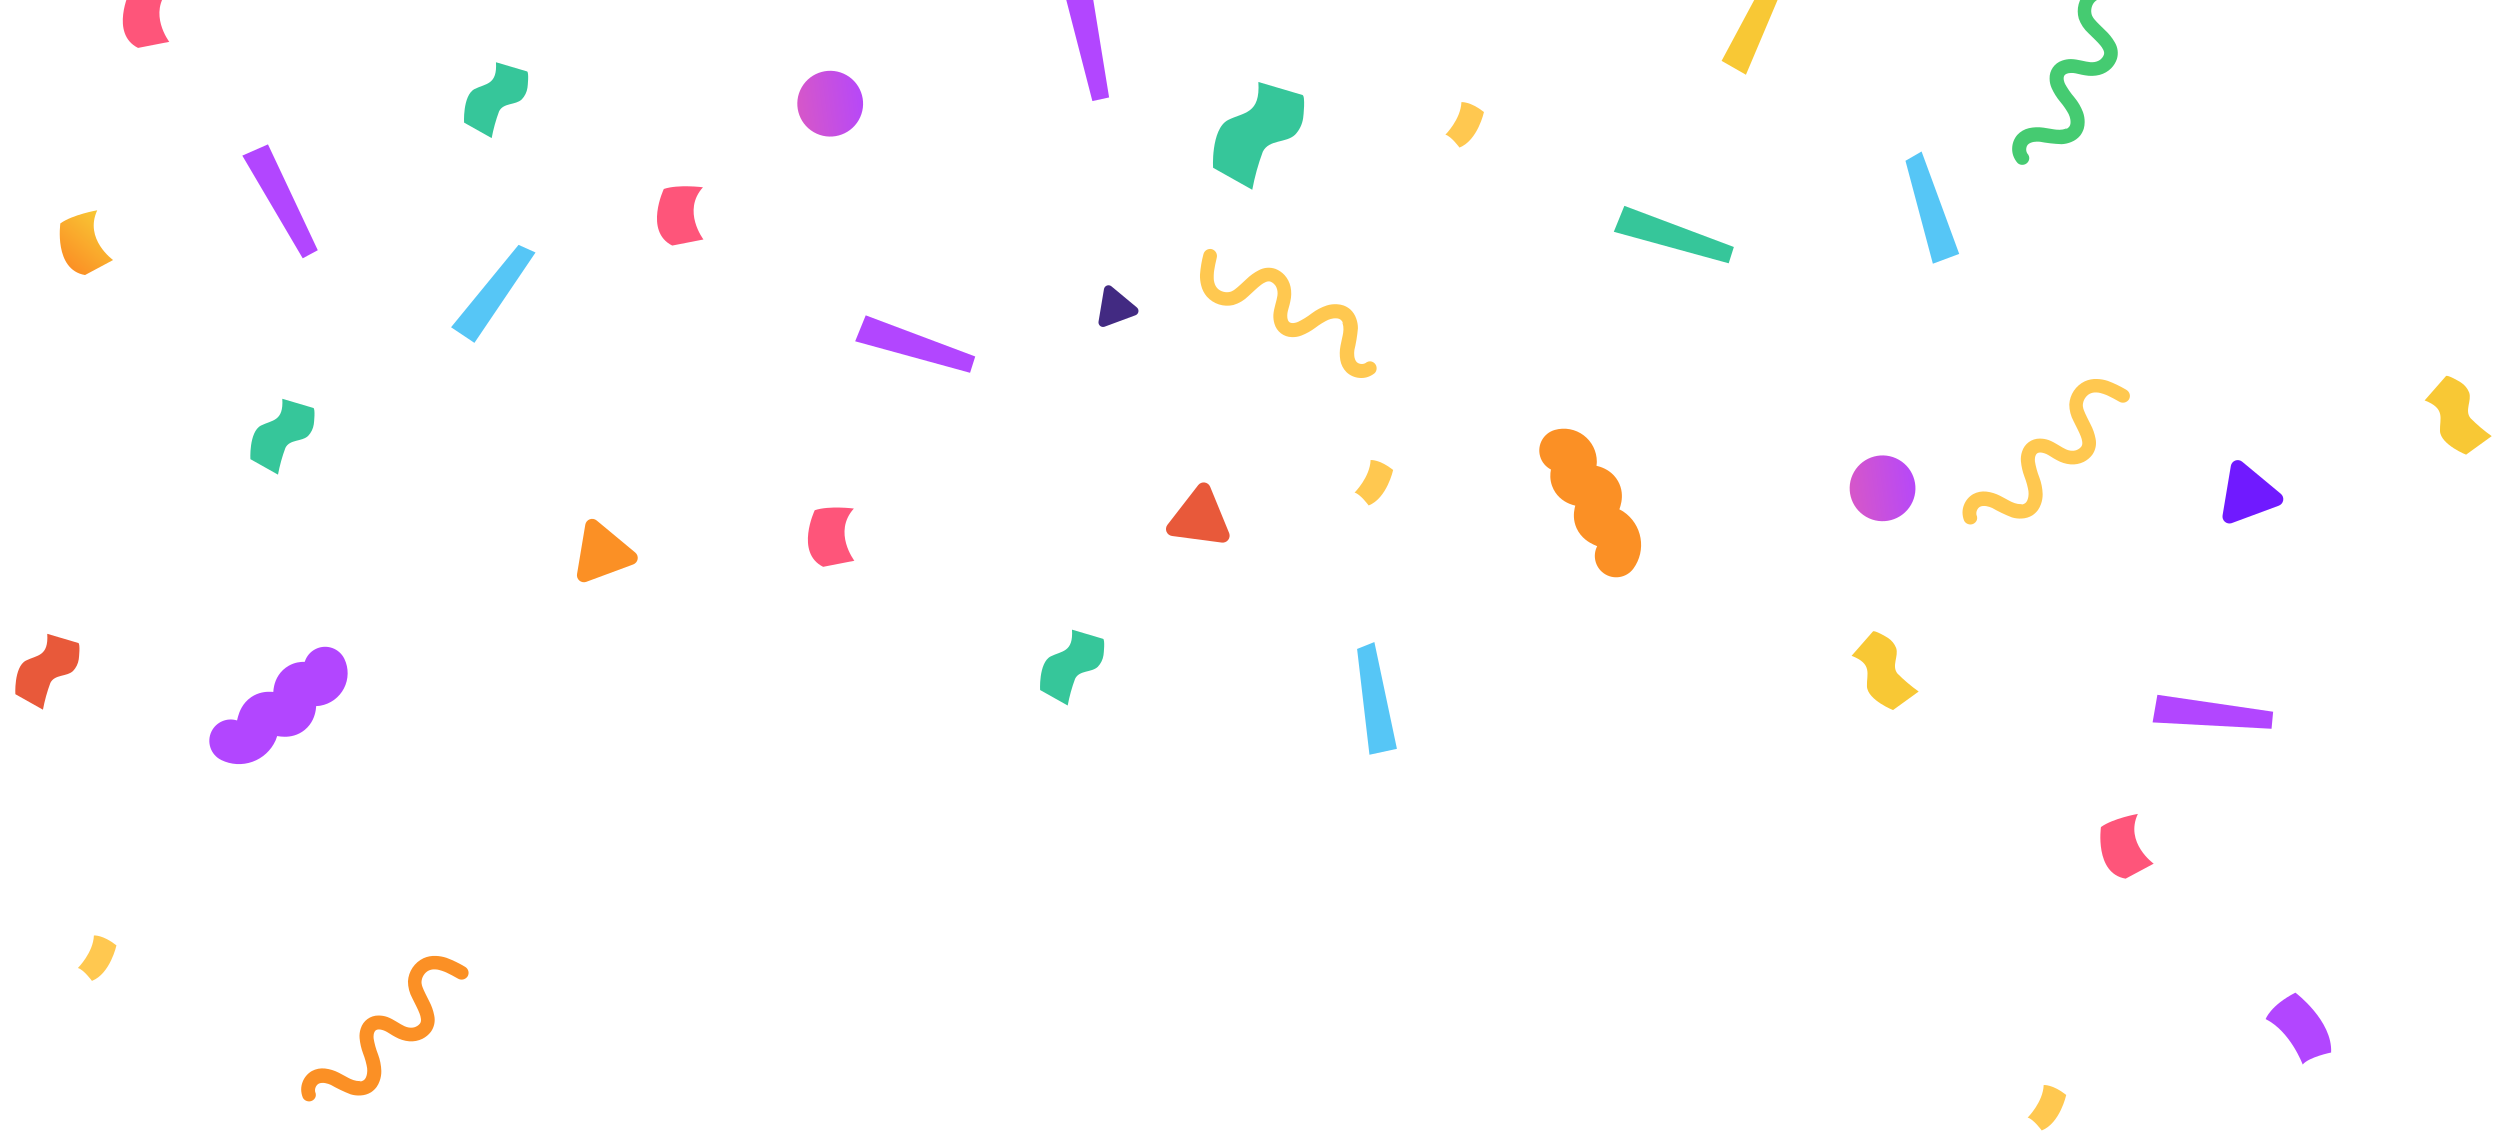 <svg viewBox="0 0 468 213" fill="none" xmlns="http://www.w3.org/2000/svg">
<path d="M398.09 73.003C396.974 72.329 395.798 71.758 394.578 71.3C393.928 71.087 393.251 70.968 392.567 70.946C391.782 70.908 390.998 71.055 390.281 71.377C389.452 71.77 388.744 72.38 388.231 73.142C387.719 73.903 387.421 74.789 387.37 75.705C387.372 76.809 387.652 77.895 388.181 78.864C388.646 79.856 389.202 80.806 389.585 81.837C389.548 81.734 389.512 81.63 389.476 81.526C389.652 81.966 389.771 82.426 389.829 82.896C389.793 82.792 389.807 82.681 389.789 82.571C389.819 82.826 389.816 83.083 389.782 83.337C389.796 83.226 389.811 83.115 389.834 83.001C389.796 83.213 389.734 83.419 389.648 83.617L389.788 83.292C389.707 83.478 389.6 83.651 389.47 83.806L389.684 83.54C389.507 83.754 389.303 83.943 389.077 84.103L389.349 83.913C389.111 84.074 388.856 84.209 388.59 84.317L388.901 84.207C388.641 84.299 388.371 84.361 388.097 84.394L388.426 84.364C388.07 84.4 387.71 84.39 387.357 84.336L387.693 84.388C387.316 84.327 386.95 84.217 386.603 84.06L386.918 84.204C385.746 83.672 384.756 82.843 383.512 82.379C382.976 82.194 382.413 82.101 381.847 82.104C381.106 82.095 380.383 82.327 379.785 82.764C379.188 83.201 378.748 83.82 378.533 84.528C378.332 85.115 378.258 85.737 378.315 86.354C378.406 87.337 378.627 88.303 378.973 89.228C379.34 90.164 379.603 91.138 379.759 92.131C379.722 92.028 379.737 91.917 379.719 91.806C379.77 92.246 379.762 92.691 379.696 93.129L379.747 92.793C379.693 93.144 379.597 93.487 379.46 93.815L379.603 93.5C379.491 93.742 379.35 93.969 379.184 94.177L379.407 93.908C379.272 94.06 379.122 94.198 378.958 94.32L379.23 94.129C379.052 94.245 378.863 94.343 378.666 94.422L378.977 94.313C378.734 94.404 378.48 94.461 378.221 94.483L378.567 94.351C378.23 94.377 377.891 94.364 377.557 94.313L377.884 94.368C377.392 94.282 376.914 94.129 376.463 93.913L376.778 94.057C375.982 93.69 375.231 93.211 374.438 92.822C373.629 92.402 372.752 92.132 371.847 92.025C370.991 91.927 370.125 92.094 369.366 92.503C368.571 92.97 367.961 93.697 367.64 94.561C367.474 94.989 367.386 95.444 367.379 95.903C367.38 96.45 367.487 96.992 367.695 97.498C367.776 97.65 367.887 97.785 368.021 97.892C368.156 98 368.311 98.079 368.477 98.125C368.794 98.224 369.137 98.196 369.435 98.048C369.732 97.9 369.961 97.644 370.074 97.331L370.129 97.004C370.138 96.783 370.087 96.563 369.98 96.368C370.016 96.472 370.053 96.576 370.089 96.679C370.023 96.489 369.975 96.293 369.947 96.093C369.984 96.197 369.973 96.317 369.987 96.418C369.964 96.188 369.968 95.955 369.998 95.726C369.987 95.835 369.969 95.945 369.943 96.052C369.989 95.808 370.061 95.569 370.16 95.34L370.016 95.656C370.122 95.43 370.253 95.216 370.408 95.02L370.185 95.289C370.324 95.125 370.482 94.977 370.655 94.849L370.383 95.04C370.557 94.916 370.747 94.817 370.948 94.746L370.636 94.855C370.869 94.774 371.11 94.721 371.355 94.698L371.026 94.729C371.36 94.698 371.697 94.712 372.027 94.77L371.7 94.715C372.194 94.804 372.675 94.956 373.13 95.167L372.815 95.023C374.041 95.732 375.32 96.346 376.639 96.861C377.239 97.041 377.867 97.111 378.492 97.069C379.19 97.041 379.87 96.835 380.466 96.472C380.866 96.203 381.218 95.868 381.507 95.482C381.742 95.143 381.93 94.774 382.065 94.385C382.286 93.778 382.395 93.137 382.386 92.492C382.353 91.431 382.147 90.383 381.775 89.389C381.374 88.38 381.087 87.329 380.919 86.256C380.952 86.35 380.989 86.454 380.949 86.584C380.912 86.23 380.918 85.871 380.968 85.518L380.913 85.845C380.954 85.579 381.031 85.321 381.141 85.076L380.997 85.391C381.081 85.202 381.19 85.024 381.321 84.864L381.097 85.133C381.213 84.991 381.347 84.866 381.496 84.76L381.224 84.951C381.367 84.856 381.521 84.777 381.682 84.716L381.371 84.826C381.561 84.757 381.759 84.713 381.96 84.693L381.632 84.723C381.901 84.703 382.172 84.715 382.439 84.758C382.329 84.746 382.22 84.728 382.112 84.703C382.498 84.774 382.873 84.892 383.231 85.052L382.916 84.909C383.648 85.245 384.27 85.748 385.016 86.122C385.815 86.578 386.705 86.856 387.622 86.935C388.47 86.999 389.32 86.836 390.085 86.463C390.701 86.151 391.24 85.705 391.661 85.157C391.971 84.722 392.186 84.227 392.295 83.703C392.403 83.18 392.401 82.64 392.29 82.118C392.114 81.178 391.796 80.271 391.347 79.428C390.912 78.521 390.411 77.637 390.061 76.7C390.097 76.804 390.134 76.908 390.17 77.011C390.027 76.653 389.931 76.277 389.884 75.893C389.92 75.997 389.906 76.108 389.914 76.222C389.894 75.942 389.905 75.66 389.948 75.383C389.925 75.497 389.911 75.608 389.897 75.719C389.947 75.377 390.044 75.043 390.185 74.728L390.044 75.053C390.184 74.737 390.366 74.442 390.584 74.174L390.361 74.444C390.566 74.194 390.8 73.969 391.059 73.775L390.786 73.966C391.042 73.788 391.319 73.644 391.611 73.538L391.3 73.648C391.59 73.548 391.89 73.481 392.195 73.45L391.867 73.481C392.246 73.45 392.627 73.462 393.003 73.516C392.893 73.505 392.784 73.487 392.676 73.462C393.41 73.603 394.122 73.837 394.797 74.159L394.481 74.015C395.249 74.36 395.98 74.782 396.717 75.191C397.01 75.37 397.361 75.429 397.697 75.356C397.871 75.318 398.035 75.246 398.182 75.144C398.328 75.041 398.452 74.911 398.547 74.761C398.716 74.466 398.762 74.117 398.676 73.789C398.591 73.46 398.38 73.179 398.09 73.003Z" fill="#FFC850"/>
<path d="M225.287 47.567C224.952 48.828 224.735 50.116 224.637 51.416C224.615 52.1 224.691 52.783 224.861 53.445C225.045 54.21 225.406 54.92 225.916 55.519C226.526 56.205 227.31 56.713 228.184 56.991C229.059 57.269 229.993 57.307 230.887 57.1C231.946 56.787 232.91 56.215 233.692 55.434C234.514 54.71 235.269 53.91 236.152 53.254C236.062 53.318 235.973 53.382 235.884 53.446C236.256 53.154 236.665 52.91 237.1 52.722C237.01 52.786 236.9 52.804 236.799 52.852C237.035 52.752 237.282 52.682 237.535 52.644C237.425 52.661 237.315 52.679 237.198 52.688C237.413 52.665 237.629 52.667 237.842 52.694L237.491 52.651C237.692 52.676 237.888 52.73 238.074 52.811L237.759 52.681C238.013 52.791 238.252 52.934 238.47 53.106L238.21 52.898C238.432 53.082 238.633 53.288 238.811 53.514L238.619 53.245C238.779 53.47 238.915 53.711 239.023 53.964L238.902 53.658C239.036 53.989 239.128 54.337 239.175 54.692L239.131 54.355C239.178 54.733 239.175 55.115 239.122 55.493L239.171 55.15C238.989 56.424 238.471 57.607 238.375 58.931C238.347 59.497 238.416 60.063 238.578 60.606C238.777 61.319 239.202 61.949 239.789 62.4C240.376 62.851 241.094 63.1 241.834 63.108C242.453 63.136 243.071 63.033 243.647 62.805C244.565 62.442 245.431 61.959 246.221 61.367C247.018 60.753 247.878 60.227 248.788 59.799C248.699 59.863 248.588 59.88 248.487 59.928C248.895 59.756 249.324 59.639 249.763 59.58L249.426 59.624C249.778 59.578 250.135 59.574 250.489 59.614L250.146 59.564C250.409 59.604 250.667 59.675 250.913 59.777L250.592 59.638C250.776 59.725 250.951 59.831 251.113 59.953L250.854 59.746C251.015 59.884 251.162 60.038 251.294 60.205L251.102 59.937C251.257 60.145 251.383 60.373 251.477 60.615L251.253 60.321C251.372 60.637 251.455 60.965 251.5 61.3L251.461 60.971C251.516 61.468 251.503 61.97 251.423 62.463L251.472 62.12C251.343 62.987 251.094 63.842 250.943 64.713C250.767 65.606 250.753 66.524 250.904 67.423C251.051 68.272 251.454 69.057 252.06 69.67C252.73 70.303 253.599 70.684 254.519 70.75C254.976 70.789 255.437 70.746 255.88 70.624C256.405 70.47 256.895 70.215 257.322 69.873C257.446 69.753 257.544 69.609 257.61 69.45C257.675 69.291 257.708 69.12 257.705 68.947C257.711 68.615 257.588 68.293 257.363 68.049C257.138 67.805 256.827 67.657 256.495 67.637L256.166 67.675C255.951 67.729 255.754 67.84 255.597 67.997C255.686 67.933 255.776 67.869 255.865 67.805C255.701 67.922 255.526 68.023 255.343 68.106C255.432 68.041 255.55 68.018 255.643 67.976C255.429 68.063 255.204 68.124 254.975 68.16C255.084 68.14 255.194 68.127 255.304 68.121C255.057 68.146 254.807 68.143 254.56 68.112L254.903 68.162C254.656 68.124 254.415 68.058 254.183 67.964L254.504 68.103C254.307 68.016 254.121 67.906 253.949 67.775L254.209 67.983C254.041 67.851 253.893 67.696 253.769 67.523L253.961 67.791C253.818 67.591 253.699 67.374 253.609 67.145L253.73 67.452C253.607 67.141 253.526 66.814 253.49 66.481L253.528 66.81C253.475 66.311 253.486 65.806 253.561 65.31L253.512 65.653C253.848 64.277 254.079 62.878 254.203 61.467C254.207 60.84 254.099 60.218 253.883 59.63C253.66 58.968 253.273 58.373 252.756 57.903C252.386 57.594 251.966 57.35 251.514 57.181C251.123 57.05 250.716 56.973 250.305 56.953C249.661 56.911 249.014 56.986 248.397 57.175C247.388 57.505 246.44 57.997 245.591 58.633C244.734 59.3 243.806 59.87 242.823 60.333C242.904 60.275 242.994 60.21 243.13 60.211C242.8 60.347 242.454 60.442 242.101 60.493L242.43 60.454C242.164 60.489 241.894 60.488 241.628 60.451L241.971 60.5C241.766 60.473 241.565 60.418 241.375 60.337L241.696 60.476C241.527 60.405 241.369 60.312 241.226 60.198L241.485 60.406C241.353 60.295 241.234 60.17 241.131 60.032L241.323 60.3C241.205 60.136 241.106 59.959 241.031 59.772L241.152 60.078C241.057 59.825 240.993 59.562 240.959 59.294C240.979 59.403 240.992 59.512 240.998 59.623C240.958 59.233 240.966 58.839 241.02 58.451L240.97 58.794C241.088 57.996 241.396 57.259 241.546 56.438C241.76 55.542 241.776 54.611 241.595 53.708C241.419 52.876 241.024 52.106 240.452 51.477C239.98 50.972 239.4 50.58 238.756 50.33C238.251 50.155 237.716 50.086 237.183 50.129C236.65 50.172 236.132 50.325 235.662 50.578C234.81 51.011 234.029 51.57 233.345 52.238C232.596 52.91 231.888 53.639 231.087 54.237C231.177 54.173 231.266 54.109 231.355 54.045C231.051 54.283 230.717 54.481 230.362 54.634C230.452 54.57 230.562 54.552 230.669 54.512C230.406 54.61 230.133 54.678 229.854 54.715C229.971 54.705 230.081 54.688 230.192 54.67C229.849 54.718 229.502 54.718 229.159 54.671L229.51 54.715C229.168 54.669 228.834 54.578 228.516 54.443L228.837 54.582C228.54 54.455 228.259 54.293 227.999 54.1L228.259 54.308C228.017 54.112 227.801 53.886 227.617 53.636L227.81 53.904C227.632 53.654 227.485 53.384 227.369 53.1L227.49 53.407C227.355 53.052 227.259 52.683 227.206 52.306C227.226 52.415 227.239 52.525 227.245 52.635C227.175 51.891 227.2 51.142 227.32 50.404L227.27 50.747C227.387 49.914 227.586 49.094 227.772 48.272C227.862 47.94 227.82 47.587 227.656 47.285C227.571 47.129 227.455 46.99 227.316 46.879C227.177 46.767 227.017 46.685 226.846 46.635C226.516 46.556 226.168 46.61 225.877 46.784C225.586 46.958 225.374 47.239 225.287 47.567Z" fill="#FFC850"/>
<path d="M398.389 -2.574C397.114 -2.846 395.817 -3 394.513 -3.034C393.829 -3.022 393.151 -2.913 392.497 -2.71C391.743 -2.489 391.051 -2.093 390.479 -1.554C389.824 -0.911 389.354 -0.103 389.12 0.784C388.885 1.672 388.894 2.606 389.145 3.489C389.509 4.531 390.128 5.466 390.946 6.208C391.71 6.993 392.546 7.709 393.246 8.558C393.177 8.472 393.109 8.385 393.041 8.299C393.351 8.657 393.614 9.053 393.823 9.478C393.755 9.392 393.732 9.283 393.679 9.184C393.79 9.415 393.872 9.659 393.923 9.91C393.9 9.8 393.877 9.691 393.862 9.575C393.896 9.788 393.904 10.004 393.888 10.219L393.914 9.866C393.899 10.068 393.854 10.266 393.782 10.456L393.898 10.134C393.8 10.394 393.669 10.64 393.508 10.865L393.702 10.596C393.53 10.826 393.334 11.037 393.117 11.226L393.376 11.021C393.16 11.192 392.926 11.34 392.678 11.46L392.978 11.324C392.653 11.475 392.311 11.584 391.958 11.648L392.293 11.587C391.918 11.653 391.535 11.669 391.156 11.634L391.501 11.667C390.219 11.548 389.012 11.089 387.685 11.058C387.118 11.058 386.556 11.155 386.022 11.344C385.319 11.577 384.711 12.033 384.29 12.642C383.868 13.25 383.656 13.979 383.684 14.719C383.686 15.339 383.82 15.951 384.075 16.515C384.483 17.414 385.009 18.255 385.639 19.015C386.292 19.78 386.859 20.614 387.332 21.501C387.264 21.415 387.241 21.306 387.188 21.207C387.38 21.606 387.518 22.029 387.599 22.464L387.537 22.13C387.601 22.48 387.623 22.836 387.601 23.191L387.633 22.846C387.606 23.111 387.548 23.372 387.458 23.623L387.581 23.295C387.503 23.483 387.406 23.663 387.292 23.831L387.487 23.562C387.356 23.73 387.21 23.884 387.049 24.024L387.308 23.819C387.108 23.984 386.886 24.122 386.649 24.227L386.932 23.989C386.622 24.124 386.298 24.223 385.966 24.284L386.293 24.229C385.799 24.309 385.298 24.32 384.801 24.264L385.146 24.297C384.273 24.211 383.407 24.004 382.53 23.896C381.629 23.764 380.711 23.796 379.822 23.991C378.98 24.179 378.217 24.621 377.634 25.256C377.035 25.957 376.697 26.843 376.676 27.765C376.66 28.224 376.726 28.682 376.87 29.118C377.049 29.635 377.328 30.112 377.691 30.522C377.817 30.64 377.965 30.73 378.128 30.788C378.29 30.846 378.462 30.87 378.634 30.858C378.966 30.848 379.282 30.71 379.514 30.473C379.747 30.235 379.879 29.918 379.884 29.585L379.829 29.259C379.765 29.046 379.644 28.855 379.479 28.706C379.548 28.792 379.616 28.879 379.684 28.965C379.559 28.807 379.45 28.637 379.358 28.457C379.427 28.544 379.456 28.661 379.503 28.752C379.405 28.541 379.333 28.32 379.286 28.093C379.311 28.201 379.33 28.31 379.341 28.42C379.304 28.174 379.294 27.925 379.313 27.677L379.28 28.021C379.306 27.773 379.36 27.529 379.442 27.293L379.319 27.62C379.397 27.419 379.498 27.228 379.62 27.05L379.425 27.319C379.549 27.145 379.696 26.99 379.863 26.857L379.604 27.062C379.797 26.909 380.008 26.78 380.232 26.679L379.931 26.815C380.237 26.677 380.559 26.58 380.89 26.527L380.563 26.582C381.059 26.504 381.563 26.49 382.063 26.54L381.718 26.508C383.108 26.776 384.517 26.937 385.933 26.992C386.559 26.965 387.175 26.826 387.752 26.582C388.402 26.327 388.977 25.91 389.421 25.371C389.711 24.986 389.934 24.554 390.08 24.095C390.192 23.698 390.249 23.288 390.249 22.876C390.259 22.23 390.152 21.588 389.933 20.982C389.554 19.99 389.016 19.068 388.339 18.25C387.63 17.428 387.015 16.529 386.504 15.57C386.567 15.648 386.635 15.734 386.641 15.87C386.489 15.547 386.377 15.207 386.309 14.857L386.364 15.184C386.316 14.919 386.304 14.65 386.328 14.382L386.295 14.727C386.312 14.521 386.357 14.318 386.429 14.123L386.305 14.451C386.368 14.279 386.454 14.116 386.56 13.968L386.366 14.237C386.47 14.1 386.589 13.975 386.722 13.865L386.463 14.07C386.621 13.944 386.793 13.837 386.977 13.752L386.676 13.889C386.924 13.781 387.184 13.704 387.45 13.657C387.342 13.682 387.233 13.701 387.123 13.712C387.511 13.653 387.904 13.641 388.295 13.676L387.95 13.643C388.752 13.721 389.504 13.993 390.331 14.102C391.236 14.271 392.167 14.242 393.06 14.017C393.883 13.8 394.632 13.367 395.232 12.765C395.713 12.268 396.076 11.67 396.295 11.015C396.445 10.502 396.486 9.963 396.417 9.434C396.348 8.904 396.17 8.394 395.894 7.937C395.42 7.107 394.823 6.354 394.122 5.705C393.414 4.99 392.651 4.318 392.014 3.548C392.082 3.634 392.15 3.72 392.219 3.806C391.966 3.514 391.752 3.19 391.582 2.843C391.65 2.929 391.673 3.039 391.718 3.144C391.608 2.886 391.526 2.616 391.476 2.34C391.491 2.456 391.514 2.565 391.537 2.674C391.473 2.335 391.455 1.988 391.485 1.644L391.459 1.996C391.487 1.652 391.562 1.314 391.681 0.99L391.558 1.317C391.67 1.014 391.818 0.725 391.998 0.457L391.804 0.726C391.987 0.475 392.202 0.248 392.443 0.053L392.185 0.258C392.426 0.068 392.688 -0.092 392.966 -0.222L392.666 -0.086C393.014 -0.239 393.378 -0.352 393.751 -0.424C393.643 -0.399 393.534 -0.38 393.424 -0.369C394.164 -0.476 394.914 -0.487 395.656 -0.404L395.311 -0.437C396.149 -0.362 396.978 -0.202 397.808 -0.057C398.144 0.015 398.495 -0.044 398.788 -0.222C398.94 -0.315 399.072 -0.437 399.177 -0.582C399.282 -0.726 399.356 -0.89 399.397 -1.063C399.46 -1.397 399.389 -1.742 399.201 -2.024C399.013 -2.306 398.721 -2.504 398.389 -2.574Z" fill="#45CB71"/>
<path d="M87.09 181.003C85.974 180.329 84.798 179.758 83.578 179.3C82.928 179.087 82.251 178.968 81.567 178.946C80.782 178.908 79.998 179.056 79.281 179.377C78.452 179.77 77.744 180.38 77.231 181.142C76.719 181.903 76.421 182.789 76.37 183.705C76.372 184.809 76.651 185.895 77.181 186.864C77.646 187.857 78.202 188.806 78.585 189.837C78.549 189.734 78.512 189.63 78.476 189.526C78.652 189.966 78.771 190.426 78.829 190.896C78.793 190.792 78.807 190.682 78.789 190.571C78.819 190.826 78.816 191.083 78.782 191.337C78.796 191.226 78.811 191.115 78.834 191.001C78.796 191.213 78.734 191.419 78.648 191.617L78.788 191.292C78.707 191.478 78.6 191.651 78.47 191.806L78.684 191.541C78.507 191.754 78.303 191.943 78.076 192.104L78.349 191.913C78.111 192.074 77.856 192.209 77.59 192.317L77.901 192.207C77.641 192.299 77.371 192.361 77.097 192.394L77.426 192.364C77.07 192.4 76.71 192.39 76.356 192.336L76.693 192.388C76.317 192.327 75.95 192.217 75.603 192.06L75.918 192.204C74.746 191.672 73.755 190.843 72.512 190.379C71.976 190.194 71.413 190.101 70.847 190.104C70.106 190.095 69.383 190.327 68.785 190.764C68.188 191.201 67.748 191.82 67.532 192.529C67.332 193.115 67.258 193.737 67.314 194.354C67.406 195.337 67.627 196.303 67.973 197.228C68.34 198.164 68.603 199.138 68.759 200.131C68.722 200.027 68.737 199.917 68.719 199.806C68.77 200.246 68.762 200.691 68.695 201.129L68.747 200.792C68.693 201.144 68.597 201.487 68.46 201.815L68.603 201.5C68.491 201.742 68.35 201.969 68.184 202.177L68.407 201.908C68.272 202.06 68.122 202.198 67.958 202.32L68.231 202.129C68.052 202.245 67.863 202.343 67.666 202.422L67.977 202.313C67.734 202.404 67.48 202.461 67.221 202.483L67.567 202.351C67.23 202.377 66.891 202.364 66.557 202.313L66.884 202.368C66.392 202.282 65.914 202.129 65.463 201.913L65.778 202.057C64.982 201.69 64.231 201.211 63.438 200.822C62.63 200.402 61.752 200.132 60.847 200.025C59.991 199.927 59.125 200.094 58.366 200.503C57.571 200.97 56.961 201.697 56.64 202.561C56.474 202.989 56.386 203.444 56.379 203.903C56.38 204.45 56.487 204.992 56.695 205.498C56.776 205.65 56.887 205.785 57.021 205.892C57.156 206 57.311 206.079 57.477 206.125C57.794 206.224 58.137 206.196 58.435 206.048C58.732 205.901 58.962 205.644 59.074 205.331L59.129 205.004C59.138 204.783 59.087 204.563 58.98 204.368C59.017 204.472 59.053 204.575 59.089 204.679C59.023 204.489 58.975 204.293 58.947 204.093C58.984 204.197 58.973 204.317 58.987 204.418C58.964 204.188 58.968 203.955 58.998 203.726C58.987 203.835 58.968 203.945 58.944 204.052C58.989 203.808 59.061 203.569 59.16 203.34L59.016 203.656C59.122 203.429 59.253 203.216 59.408 203.02L59.184 203.289C59.324 203.125 59.482 202.977 59.655 202.849L59.383 203.04C59.557 202.916 59.747 202.817 59.948 202.746L59.636 202.855C59.868 202.774 60.11 202.721 60.355 202.699L60.026 202.729C60.36 202.698 60.697 202.712 61.026 202.77L60.7 202.715C61.194 202.804 61.675 202.956 62.13 203.167L61.815 203.024C63.041 203.732 64.32 204.346 65.639 204.861C66.239 205.041 66.867 205.111 67.492 205.069C68.19 205.041 68.87 204.836 69.466 204.472C69.866 204.203 70.218 203.868 70.507 203.482C70.742 203.143 70.93 202.774 71.065 202.385C71.286 201.778 71.395 201.137 71.386 200.492C71.353 199.431 71.147 198.383 70.775 197.389C70.374 196.38 70.087 195.329 69.919 194.256C69.952 194.35 69.989 194.454 69.95 194.584C69.912 194.229 69.918 193.871 69.968 193.518L69.913 193.845C69.954 193.579 70.031 193.321 70.141 193.076L69.997 193.391C70.081 193.202 70.19 193.024 70.321 192.864L70.097 193.133C70.213 192.991 70.347 192.866 70.496 192.76L70.224 192.951C70.367 192.855 70.521 192.777 70.682 192.716L70.371 192.825C70.561 192.757 70.759 192.713 70.96 192.693L70.632 192.723C70.901 192.703 71.172 192.715 71.439 192.758C71.329 192.747 71.22 192.728 71.112 192.703C71.498 192.774 71.873 192.892 72.231 193.052L71.916 192.909C72.648 193.245 73.27 193.748 74.016 194.122C74.815 194.578 75.705 194.856 76.622 194.935C77.47 194.999 78.32 194.836 79.085 194.463C79.701 194.151 80.24 193.705 80.661 193.157C80.971 192.722 81.186 192.227 81.295 191.703C81.403 191.18 81.401 190.64 81.29 190.118C81.114 189.178 80.796 188.271 80.347 187.428C79.912 186.521 79.411 185.637 79.061 184.7C79.097 184.804 79.134 184.908 79.17 185.011C79.027 184.653 78.93 184.277 78.884 183.893C78.92 183.997 78.906 184.108 78.914 184.222C78.894 183.942 78.906 183.66 78.948 183.383C78.925 183.497 78.911 183.608 78.897 183.719C78.947 183.377 79.044 183.044 79.185 182.728L79.044 183.053C79.184 182.737 79.366 182.442 79.584 182.174L79.361 182.444C79.566 182.194 79.8 181.969 80.059 181.775L79.786 181.966C80.042 181.788 80.319 181.644 80.612 181.538L80.3 181.648C80.59 181.548 80.89 181.481 81.195 181.45L80.867 181.481C81.246 181.45 81.627 181.462 82.003 181.517C81.893 181.505 81.784 181.487 81.676 181.462C82.41 181.603 83.122 181.837 83.796 182.159L83.481 182.015C84.249 182.36 84.98 182.782 85.717 183.191C86.01 183.37 86.361 183.429 86.697 183.356C86.871 183.318 87.035 183.246 87.181 183.144C87.328 183.041 87.452 182.911 87.547 182.761C87.716 182.466 87.762 182.117 87.676 181.789C87.591 181.461 87.38 181.179 87.09 181.003Z" fill="#FB9025"/>
<path d="M97.071 45.838L100.252 47.265L88.81 64.188L84.434 61.261L97.071 45.838Z" fill="#56C6F6"/>
<path d="M254.046 121.486L257.283 120.189L261.507 140.176L256.362 141.29L254.046 121.486Z" fill="#56C6F6"/>
<path d="M356.702 30.102L359.719 28.354L366.765 47.529L361.833 49.369L356.702 30.102Z" fill="#56C6F6"/>
<path d="M324.58 46.238L323.611 49.293L302.102 43.393L304.079 38.533L324.58 46.238Z" fill="#36C69A"/>
<path d="M332.628 -7.91L335.528 -6.546L326.838 13.995L322.282 11.394L332.628 -7.91Z" fill="#F8C835"/>
<path d="M182.564 66.735L181.596 69.79L160.086 63.89L162.063 59.03L182.564 66.735Z" fill="#B246FF"/>
<path d="M425.531 133.235L425.235 136.427L402.963 135.235L403.861 130.066L425.531 133.235Z" fill="#B246FF"/>
<path d="M207.625 18.241L204.493 18.92L198.918 -2.676L204.117 -3.377L207.625 18.241Z" fill="#B246FF"/>
<path d="M59.491 46.84L56.667 48.355L45.358 29.131L50.163 27.025L59.491 46.84Z" fill="#B246FF"/>
<path d="M206.762 61.166L212.57 59.014C212.71 58.961 212.833 58.872 212.928 58.757C213.023 58.642 213.087 58.503 213.112 58.356C213.138 58.209 213.125 58.057 213.074 57.917C213.023 57.776 212.936 57.652 212.823 57.555L208.055 53.593C207.939 53.498 207.799 53.436 207.651 53.411C207.503 53.387 207.351 53.401 207.21 53.454C207.07 53.507 206.945 53.595 206.849 53.711C206.753 53.826 206.689 53.965 206.664 54.113L205.645 60.203C205.62 60.35 205.633 60.5 205.683 60.64C205.733 60.78 205.818 60.904 205.931 61.001C206.043 61.098 206.179 61.164 206.325 61.193C206.47 61.222 206.621 61.213 206.762 61.166Z" fill="#422A82"/>
<path d="M417.764 97.934L426.593 94.662C426.805 94.581 426.993 94.447 427.138 94.271C427.282 94.096 427.379 93.886 427.417 93.662C427.456 93.439 427.436 93.209 427.358 92.995C427.281 92.781 427.15 92.591 426.977 92.444L419.73 86.423C419.553 86.279 419.341 86.183 419.116 86.146C418.891 86.109 418.66 86.131 418.446 86.211C418.232 86.291 418.043 86.425 417.897 86.601C417.751 86.777 417.654 86.987 417.615 87.212L416.066 96.47C416.028 96.693 416.048 96.921 416.124 97.134C416.2 97.346 416.33 97.535 416.501 97.683C416.672 97.83 416.878 97.93 417.1 97.975C417.321 98.019 417.55 98.004 417.764 97.934Z" fill="#701AFF"/>
<path d="M109.718 108.933L118.546 105.661C118.758 105.58 118.946 105.446 119.091 105.27C119.235 105.095 119.332 104.885 119.37 104.661C119.409 104.438 119.389 104.207 119.312 103.994C119.234 103.78 119.103 103.59 118.93 103.443L111.683 97.422C111.506 97.278 111.295 97.182 111.069 97.145C110.844 97.108 110.613 97.13 110.399 97.21C110.185 97.29 109.996 97.424 109.85 97.6C109.705 97.776 109.607 97.986 109.568 98.211L108.02 107.469C107.981 107.692 108.001 107.92 108.077 108.133C108.153 108.345 108.283 108.534 108.454 108.682C108.625 108.829 108.831 108.93 109.053 108.974C109.274 109.018 109.503 109.003 109.718 108.933Z" fill="#FB9025"/>
<path d="M230.108 99.823L226.538 91.111C226.45 90.901 226.309 90.718 226.129 90.58C225.949 90.441 225.736 90.352 225.511 90.321C225.286 90.29 225.057 90.318 224.846 90.402C224.635 90.487 224.45 90.625 224.309 90.803L218.537 98.25C218.399 98.431 218.311 98.646 218.281 98.873C218.252 99.099 218.282 99.329 218.369 99.54C218.456 99.751 218.597 99.936 218.777 100.075C218.958 100.215 219.172 100.305 219.398 100.336L228.703 101.57C228.927 101.601 229.154 101.573 229.364 101.49C229.574 101.406 229.758 101.27 229.9 101.094C230.041 100.918 230.135 100.709 230.171 100.486C230.208 100.263 230.186 100.035 230.108 99.823Z" fill="#E8593A"/>
<circle cx="352.414" cy="91.412" r="6.158" transform="rotate(30 352.414 91.412)" fill="url(#paint0_linear_3750_55025)"/>
<circle cx="155.414" cy="19.412" r="6.158" transform="rotate(30 155.414 19.412)" fill="url(#paint1_linear_3750_55025)"/>
<path fill-rule="evenodd" clip-rule="evenodd" d="M51.98 130.445C51.981 130.444 51.982 130.443 51.983 130.442L51.976 130.448C51.977 130.447 51.979 130.446 51.98 130.445ZM51.16 129.533C51.183 129.17 51.231 128.776 51.322 128.376C51.611 127.103 52.377 125.572 54.082 124.61C55.153 124.005 56.223 123.875 57.047 123.893C57.365 122.867 58.094 121.971 59.14 121.47C61.133 120.516 63.521 121.359 64.475 123.351C64.887 124.211 65.094 125.155 65.08 126.108C65.066 127.062 64.832 127.999 64.396 128.847C63.96 129.695 63.333 130.43 62.566 130.995C61.798 131.561 60.91 131.941 59.971 132.106C59.885 132.121 59.798 132.133 59.711 132.143C59.532 132.162 59.357 132.173 59.19 132.178C59.175 132.413 59.15 132.658 59.111 132.906C58.948 133.945 58.471 135.473 57.048 136.635C55.773 137.682 54.363 137.925 53.319 137.924C52.8 137.923 52.297 137.861 51.883 137.79C51.819 138.001 51.742 138.229 51.65 138.461C51.625 138.523 51.599 138.584 51.572 138.645C51.155 139.558 50.559 140.379 49.82 141.059C49.081 141.739 48.213 142.264 47.267 142.603C46.322 142.942 45.318 143.088 44.316 143.033C43.313 142.977 42.331 142.722 41.429 142.281C39.444 141.311 38.621 138.916 39.59 136.931C40.469 135.132 42.519 134.288 44.373 134.867C44.423 134.655 44.487 134.388 44.553 134.155C44.782 133.34 45.338 131.655 47.027 130.501L47.054 130.483C48.372 129.598 49.738 129.463 50.697 129.501C50.853 129.507 51.008 129.518 51.16 129.533ZM52.278 136.242C52.278 136.242 52.277 136.244 52.277 136.246C52.277 136.244 52.278 136.242 52.278 136.242ZM59.145 130.022C59.145 130.022 59.145 130.023 59.144 130.025C59.145 130.023 59.145 130.022 59.145 130.022ZM59.103 124.183C59.108 124.183 59.111 124.183 59.111 124.183C59.111 124.183 59.108 124.183 59.103 124.183Z" fill="#B246FF"/>
<path fill-rule="evenodd" clip-rule="evenodd" d="M295.928 94.002C295.927 94 295.926 93.999 295.926 93.998L295.93 94.005C295.929 94.004 295.928 94.003 295.928 94.002ZM294.89 94.654C294.535 94.57 294.155 94.455 293.776 94.297C292.572 93.796 291.193 92.78 290.536 90.936C290.123 89.777 290.177 88.701 290.335 87.893C289.378 87.404 288.619 86.533 288.304 85.417C287.703 83.291 288.94 81.081 291.066 80.481C291.984 80.222 292.949 80.178 293.886 80.354C294.823 80.53 295.707 80.92 296.468 81.495C297.229 82.069 297.847 82.812 298.273 83.664C298.7 84.517 298.923 85.457 298.926 86.41C298.926 86.498 298.923 86.585 298.918 86.672C298.906 86.853 298.887 87.026 298.863 87.192C299.093 87.247 299.33 87.313 299.567 87.393C300.564 87.731 301.988 88.462 302.89 90.061C303.705 91.497 303.704 92.927 303.525 93.956C303.436 94.467 303.289 94.953 303.149 95.349C303.346 95.447 303.557 95.562 303.771 95.692C303.827 95.727 303.883 95.763 303.938 95.801C304.767 96.367 305.475 97.094 306.019 97.938C306.563 98.782 306.932 99.727 307.105 100.716C307.278 101.705 307.251 102.719 307.026 103.698C306.8 104.677 306.381 105.6 305.793 106.415C304.5 108.205 301.999 108.608 300.209 107.315C298.585 106.142 298.102 103.978 298.989 102.25C298.788 102.165 298.536 102.056 298.318 101.952C297.554 101.588 295.989 100.753 295.139 98.891L295.126 98.862C294.478 97.412 294.578 96.043 294.779 95.105C294.811 94.952 294.849 94.801 294.89 94.654ZM301.691 94.696C301.691 94.696 301.692 94.696 301.694 94.697C301.692 94.696 301.691 94.696 301.691 94.696ZM296.731 86.869C296.731 86.869 296.732 86.87 296.735 86.87C296.732 86.87 296.731 86.869 296.731 86.869ZM290.97 85.916C290.971 85.911 290.972 85.908 290.972 85.908C290.972 85.908 290.972 85.91 290.97 85.916Z" fill="#FB9025"/>
<path d="M403.173 161.676C403.173 161.676 397.684 157.763 400.207 152.363C400.207 152.363 395.619 153.157 393.297 154.822C393.297 154.822 392.044 163.5 397.918 164.487L403.173 161.676Z" fill="#FE557A"/>
<path d="M21.173 48.676C21.173 48.676 15.684 44.763 18.207 39.363C18.207 39.363 13.619 40.157 11.297 41.822C11.297 41.822 10.044 50.5 15.918 51.487L21.173 48.676Z" fill="url(#paint2_linear_3750_55025)"/>
<path d="M159.939 104.972C159.939 104.972 155.845 99.616 159.846 95.198C159.846 95.198 155.228 94.607 152.518 95.514C152.518 95.514 148.767 103.439 154.09 106.112L159.939 104.972Z" fill="#FE557A"/>
<path d="M131.689 44.831C131.689 44.831 127.595 39.475 131.596 35.058C131.596 35.058 126.978 34.467 124.268 35.374C124.268 35.374 120.517 43.298 125.84 45.971L131.689 44.831Z" fill="#FE557A"/>
<path d="M31.689 7.831C31.689 7.831 27.595 2.475 31.596 -1.942C31.596 -1.942 26.978 -2.533 24.268 -1.626C24.268 -1.626 20.517 6.298 25.84 8.971L31.689 7.831Z" fill="#FE557A"/>
<path d="M243.829 17.785C244.398 17.957 244.014 21.726 243.945 22.132C243.774 23.295 243.246 24.377 242.434 25.227C240.748 26.825 237.574 26.053 236.396 28.405C235.535 30.719 234.875 33.103 234.424 35.53L227.11 31.42C227.071 31.942 226.607 24.125 229.911 22.457C232.838 20.985 235.97 21.391 235.565 15.344L243.829 17.785Z" fill="#36C69A"/>
<path d="M206.492 119.587C206.892 119.707 206.622 122.36 206.573 122.646C206.453 123.464 206.082 124.225 205.51 124.824C204.323 125.949 202.089 125.405 201.26 127.061C200.655 128.689 200.19 130.367 199.872 132.075L194.725 129.182C194.698 129.55 194.371 124.048 196.696 122.874C198.757 121.838 200.96 122.124 200.675 117.868L206.492 119.587Z" fill="#36C69A"/>
<path d="M350.613 118.207C350.89 117.894 353.186 119.251 353.425 119.416C354.118 119.868 354.653 120.524 354.956 121.294C355.48 122.843 354.05 124.643 355.206 126.09C356.43 127.322 357.759 128.447 359.176 129.452L354.393 132.912C354.715 133.091 349.583 131.082 349.492 128.478C349.415 126.174 350.598 124.293 346.615 122.768L350.613 118.207Z" fill="#F8C835"/>
<path d="M457.886 70.399C458.164 70.086 460.459 71.443 460.698 71.607C461.391 72.059 461.926 72.716 462.23 73.485C462.754 75.034 461.324 76.835 462.479 78.281C463.704 79.514 465.032 80.638 466.45 81.643L461.666 85.103C461.988 85.282 456.856 83.273 456.765 80.67C456.688 78.365 457.872 76.484 453.888 74.959L457.886 70.399Z" fill="#F8C835"/>
<path d="M58.66 76.368C59.06 76.488 58.79 79.141 58.741 79.427C58.621 80.246 58.249 81.007 57.678 81.605C56.491 82.73 54.257 82.186 53.428 83.842C52.823 85.47 52.358 87.148 52.04 88.856L46.893 85.963C46.866 86.331 46.539 80.829 48.864 79.656C50.925 78.619 53.128 78.905 52.843 74.65L58.66 76.368Z" fill="#36C69A"/>
<path d="M14.659 120.368C15.06 120.488 14.79 123.141 14.741 123.427C14.621 124.246 14.249 125.007 13.678 125.605C12.491 126.73 10.257 126.186 9.428 127.842C8.823 129.47 8.358 131.148 8.04 132.856L2.893 129.963C2.866 130.331 2.539 124.83 4.864 123.656C6.925 122.619 9.128 122.905 8.843 118.65L14.659 120.368Z" fill="#E8593A"/>
<path d="M98.659 13.368C99.06 13.488 98.79 16.141 98.741 16.427C98.621 17.246 98.249 18.007 97.678 18.605C96.491 19.73 94.257 19.186 93.428 20.842C92.823 22.47 92.358 24.148 92.04 25.856L86.893 22.963C86.866 23.331 86.539 17.829 88.864 16.656C90.925 15.619 93.128 15.905 92.843 11.65L98.659 13.368Z" fill="#36C69A"/>
<path d="M260.799 87.972C260.799 87.972 259.646 93.263 256.213 94.626C256.213 94.626 254.659 92.49 253.576 92.213C253.576 92.213 256.472 89.321 256.576 86.116C256.567 86.119 258.221 85.941 260.799 87.972Z" fill="#FFC850"/>
<path d="M277.799 20.972C277.799 20.972 276.646 26.263 273.213 27.626C273.213 27.626 271.659 25.49 270.576 25.213C270.576 25.213 273.472 22.321 273.576 19.116C273.567 19.119 275.221 18.941 277.799 20.972Z" fill="#FFC850"/>
<path d="M21.799 176.972C21.799 176.972 20.645 182.263 17.213 183.626C17.213 183.626 15.659 181.49 14.576 181.213C14.576 181.213 17.471 178.321 17.576 175.116C17.567 175.119 19.221 174.941 21.799 176.972Z" fill="#FFC850"/>
<path d="M386.799 204.972C386.799 204.972 385.646 210.263 382.213 211.626C382.213 211.626 380.659 209.49 379.576 209.213C379.576 209.213 382.472 206.321 382.576 203.116C382.567 203.119 384.221 202.941 386.799 204.972Z" fill="#FFC850"/>
<path d="M429.699 185.821C429.699 185.821 436.692 191.075 436.384 197.033C436.384 197.033 432.201 197.879 431.066 199.283C431.066 199.283 428.767 193.084 424.13 190.773C424.129 190.79 424.981 188.24 429.699 185.821Z" fill="#B246FF"/>
<defs>
<linearGradient id="paint0_linear_3750_55025" x1="358.573" y1="86.441" x2="334.607" y2="104.693" gradientUnits="userSpaceOnUse">
<stop stop-color="#B246FF"/>
<stop offset="1" stop-color="#FF6A8A"/>
</linearGradient>
<linearGradient id="paint1_linear_3750_55025" x1="161.573" y1="14.441" x2="137.607" y2="32.694" gradientUnits="userSpaceOnUse">
<stop stop-color="#B246FF"/>
<stop offset="1" stop-color="#FF6A8A"/>
</linearGradient>
<linearGradient id="paint2_linear_3750_55025" x1="12.507" y1="49.535" x2="19.999" y2="40.921" gradientUnits="userSpaceOnUse">
<stop stop-color="#FB9025"/>
<stop offset="1" stop-color="#F8C835"/>
</linearGradient>
</defs>
</svg>
